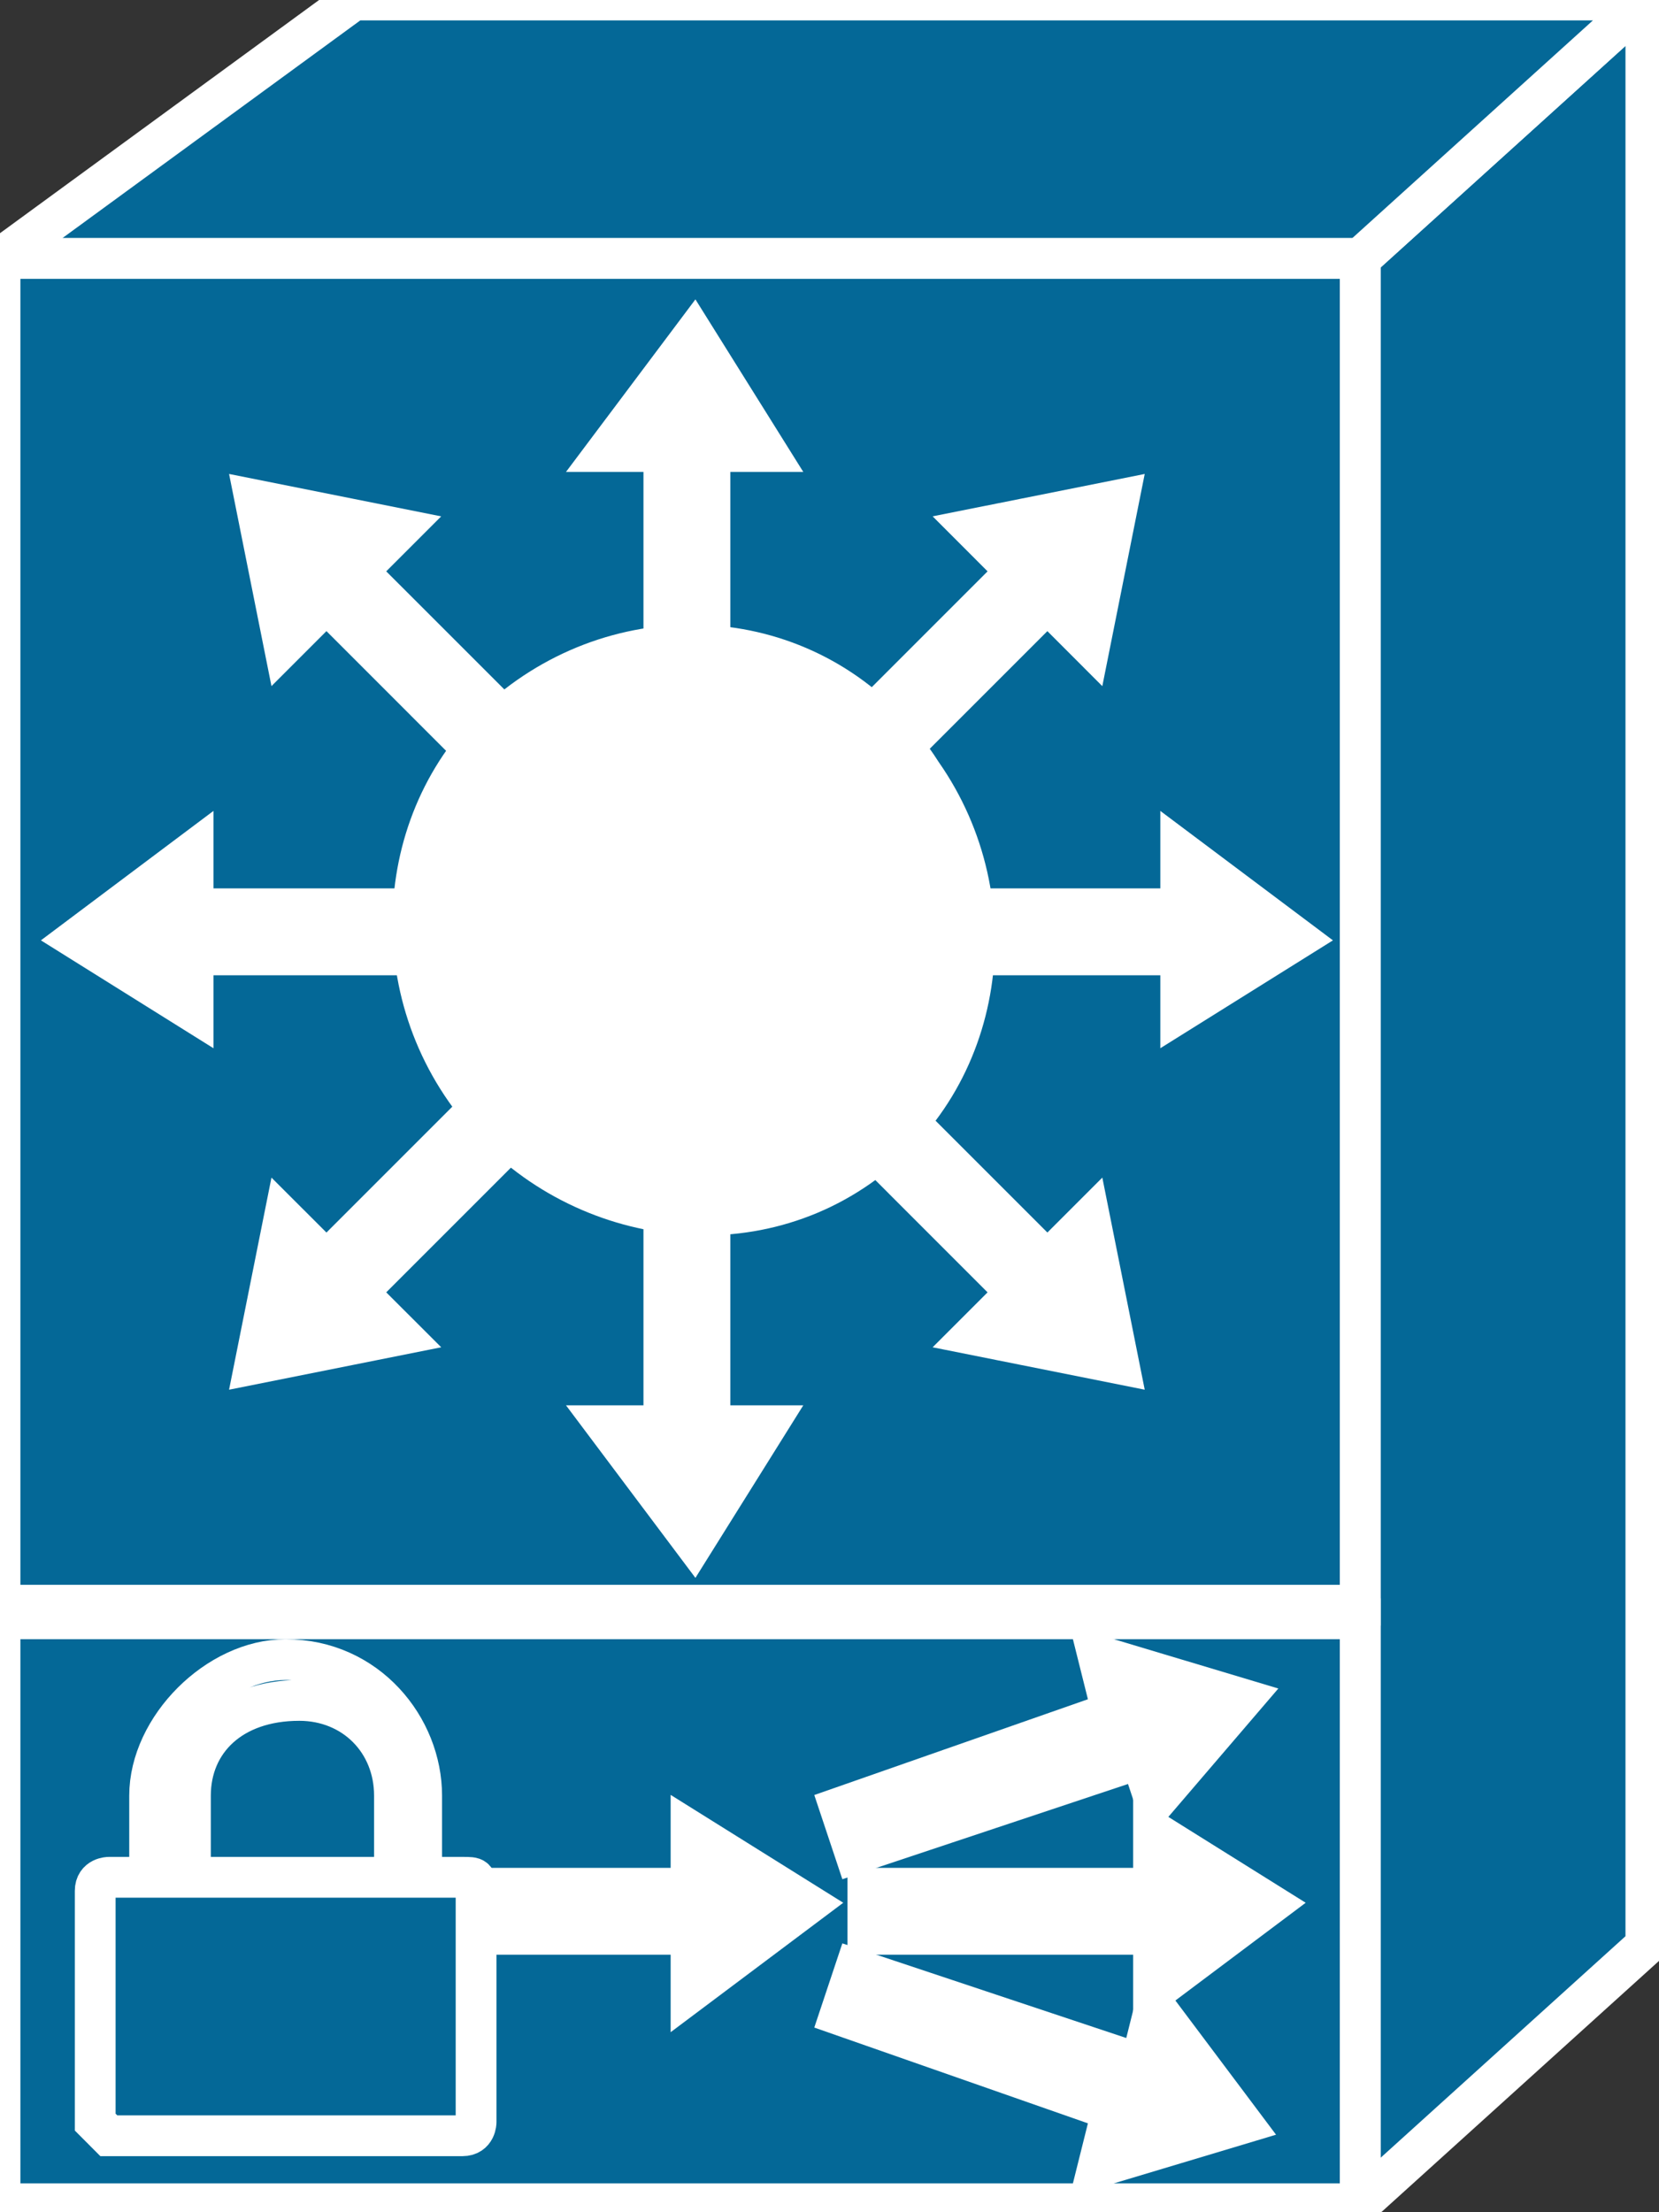 <svg xmlns="http://www.w3.org/2000/svg" xmlns:xlink="http://www.w3.org/1999/xlink" version="1.1" viewBox="0 0 108 144" >
  <rect x="0" y="0" width="108" height="144" fill="#333333" stroke="none"/>
  <title><![CDATA[CSM-S]]></title>
  <g transform=" scale(3) ">
    <!--converted by libvisio2svg-->
    <g>
      <!--emf-blob start-->
      <g>
        <path d="M 35.715,42.208 L 35.715,0 L 29.516,5.608 L 29.516,47.816 L 35.715,42.208 Z " fill="#046897" stroke="#FFFFFF" stroke-width="0.885" stroke-linecap="butt" stroke-linejoin="miter"/>
        <path d="M 35.715,0 L 29.516,5.608 L 0,5.608 L 7.674,0 L 35.715,0 Z " fill="#046897" stroke="#FFFFFF" stroke-width="0.885" stroke-linecap="butt" stroke-linejoin="miter"/>
        <path d="M 29.516,34.829 L 29.516,5.608 L 0,5.608 L 0,34.829 L 29.516,34.829 Z " fill="#046897" stroke="#FFFFFF" stroke-width="0.885" stroke-linecap="butt" stroke-linejoin="miter"/>
        <path d="M 29.516,47.816 L 29.516,35.124 L 0,35.124 L 0,47.816 L 29.516,47.816 Z " fill="#046897" stroke="#FFFFFF" stroke-width="0.885" stroke-linecap="butt" stroke-linejoin="miter"/>
        <path d="M 12.102,16.824 L 7.674,12.397 L 8.56,11.511 L 5.608,10.921 L 6.198,13.873 L 7.084,12.987 L 11.511,17.415 L 12.102,16.824 Z " fill="#FFFFFF" stroke-width="1px" stroke="#FFFFFF"/>
        <path d="M 10.626,19.776 L 4.132,19.776 L 4.132,18.595 L 1.771,20.366 L 4.132,21.842 L 4.132,20.661 L 10.626,20.661 L 10.626,19.776 Z " fill="#FFFFFF" stroke-width="1px" stroke="#FFFFFF"/>
        <path d="M 11.511,23.023 L 7.084,27.45 L 6.198,26.565 L 5.608,29.516 L 8.56,28.926 L 7.674,28.041 L 12.102,23.613 L 11.511,23.023 Z " fill="#FFFFFF" stroke-width="1px" stroke="#FFFFFF"/>
        <path d="M 14.463,24.498 L 14.463,30.992 L 13.282,30.992 L 15.053,33.353 L 16.529,30.992 L 15.348,30.992 L 15.348,24.498 L 14.463,24.498 Z " fill="#FFFFFF" stroke-width="1px" stroke="#FFFFFF"/>
        <path d="M 14.463,15.939 L 14.463,9.74 L 13.282,9.74 L 15.053,7.379 L 16.529,9.74 L 15.348,9.74 L 15.348,15.939 L 14.463,15.939 Z " fill="#FFFFFF" stroke-width="1px" stroke="#FFFFFF"/>
        <path d="M 17.71,23.613 L 22.137,28.041 L 21.252,28.926 L 24.203,29.516 L 23.613,26.565 L 22.728,27.45 L 18.3,23.023 L 17.71,23.613 Z " fill="#FFFFFF" stroke-width="1px" stroke="#FFFFFF"/>
        <path d="M 19.186,20.661 L 25.679,20.661 L 25.679,21.842 L 28.041,20.366 L 25.679,18.595 L 25.679,19.776 L 19.186,19.776 L 19.186,20.661 Z " fill="#FFFFFF" stroke-width="1px" stroke="#FFFFFF"/>
        <path d="M 18.3,17.415 L 22.728,12.987 L 23.613,13.873 L 24.203,10.921 L 21.252,11.511 L 22.137,12.397 L 17.71,16.824 L 18.3,17.415 Z " fill="#FFFFFF" stroke-width="1px" stroke="#FFFFFF"/>
        <path d="M 18.89,25.679 C 21.842,23.613 22.432,19.481 20.366,16.529 C 18.3,13.282 14.168,12.692 11.216,14.758 C 8.265,16.824 7.674,20.957 9.74,23.908 C 11.806,26.86 15.939,27.745 18.89,25.679 Z Z " fill="#FFFFFF" stroke="none"/>
        <path d="M 18.89,41.913 L 25.089,41.913 L 25.089,43.094 L 27.45,41.323 L 25.089,39.847 L 25.089,41.028 L 18.89,41.028 L 18.89,41.913 Z " fill="#FFFFFF" stroke-width="1px" stroke="#FFFFFF"/>
        <path d="M 18.595,40.142 L 24.794,38.076 L 25.089,38.962 L 26.86,36.895 L 23.908,36.01 L 24.203,37.191 L 18.3,39.257 L 18.595,40.142 Z " fill="#FFFFFF" stroke-width="1px" stroke="#FFFFFF"/>
        <path d="M 18.595,42.799 L 24.794,44.865 L 25.089,43.684 L 26.86,46.045 L 23.908,46.931 L 24.203,45.75 L 18.3,43.684 L 18.595,42.799 Z " fill="#FFFFFF" stroke-width="1px" stroke="#FFFFFF"/>
        <path d="M 9.15,41.913 L 15.053,41.913 L 15.053,43.094 L 17.415,41.323 L 15.053,39.847 L 15.053,41.028 L 9.15,41.028 L 9.15,41.913 Z " fill="#FFFFFF" stroke-width="1px" stroke="#FFFFFF"/>
        <path d="M 6.494,36.895 C 5.018,36.895 4.132,37.781 4.132,38.962 C 4.132,40.733 4.132,40.733 4.132,40.733 C 4.132,41.028 4.132,41.028 3.837,41.323 C 3.542,41.323 3.247,41.028 3.247,41.028 C 3.247,38.962 3.247,38.962 3.247,38.962 C 3.247,37.486 4.723,36.01 6.198,36.01 C 7.969,36.01 9.15,37.486 9.15,38.962 C 9.15,41.028 9.15,41.028 9.15,41.028 C 9.15,41.323 9.15,41.323 8.855,41.323 C 8.56,41.323 8.56,41.028 8.56,41.028 C 8.56,38.962 8.56,38.962 8.56,38.962 C 8.56,37.781 7.674,36.895 6.494,36.895 Z Z " fill="#046897" stroke="#FFFFFF" stroke-width="0.885" stroke-linecap="butt" stroke-linejoin="miter"/>
        <path d="M 10.036,46.341 C 10.331,46.341 10.331,46.045 10.331,46.045 C 10.331,41.028 10.331,41.028 10.331,41.028 C 10.331,40.733 10.331,40.733 10.036,40.733 C 2.361,40.733 2.361,40.733 2.361,40.733 C 2.361,40.733 2.066,40.733 2.066,41.028 C 2.066,46.045 2.066,46.045 2.066,46.045 C 2.066,46.045 2.361,46.341 2.361,46.341 Z Z " fill="#046897" stroke="#FFFFFF" stroke-width="0.885" stroke-linecap="butt" stroke-linejoin="miter"/>
        <path d="M 7.084,39.847 L 7.084,39.847 Z " fill="#000000" stroke-width="1px" stroke="#000000"/>
        <path d="M 7.084,39.847 L 7.084,39.847 " stroke="#FFFFFF" stroke-width="0.885" stroke-linecap="butt" stroke-linejoin="miter" fill="none"/>
      </g>
      <!--emf-blob end-->
    </g>
  </g>
</svg>

